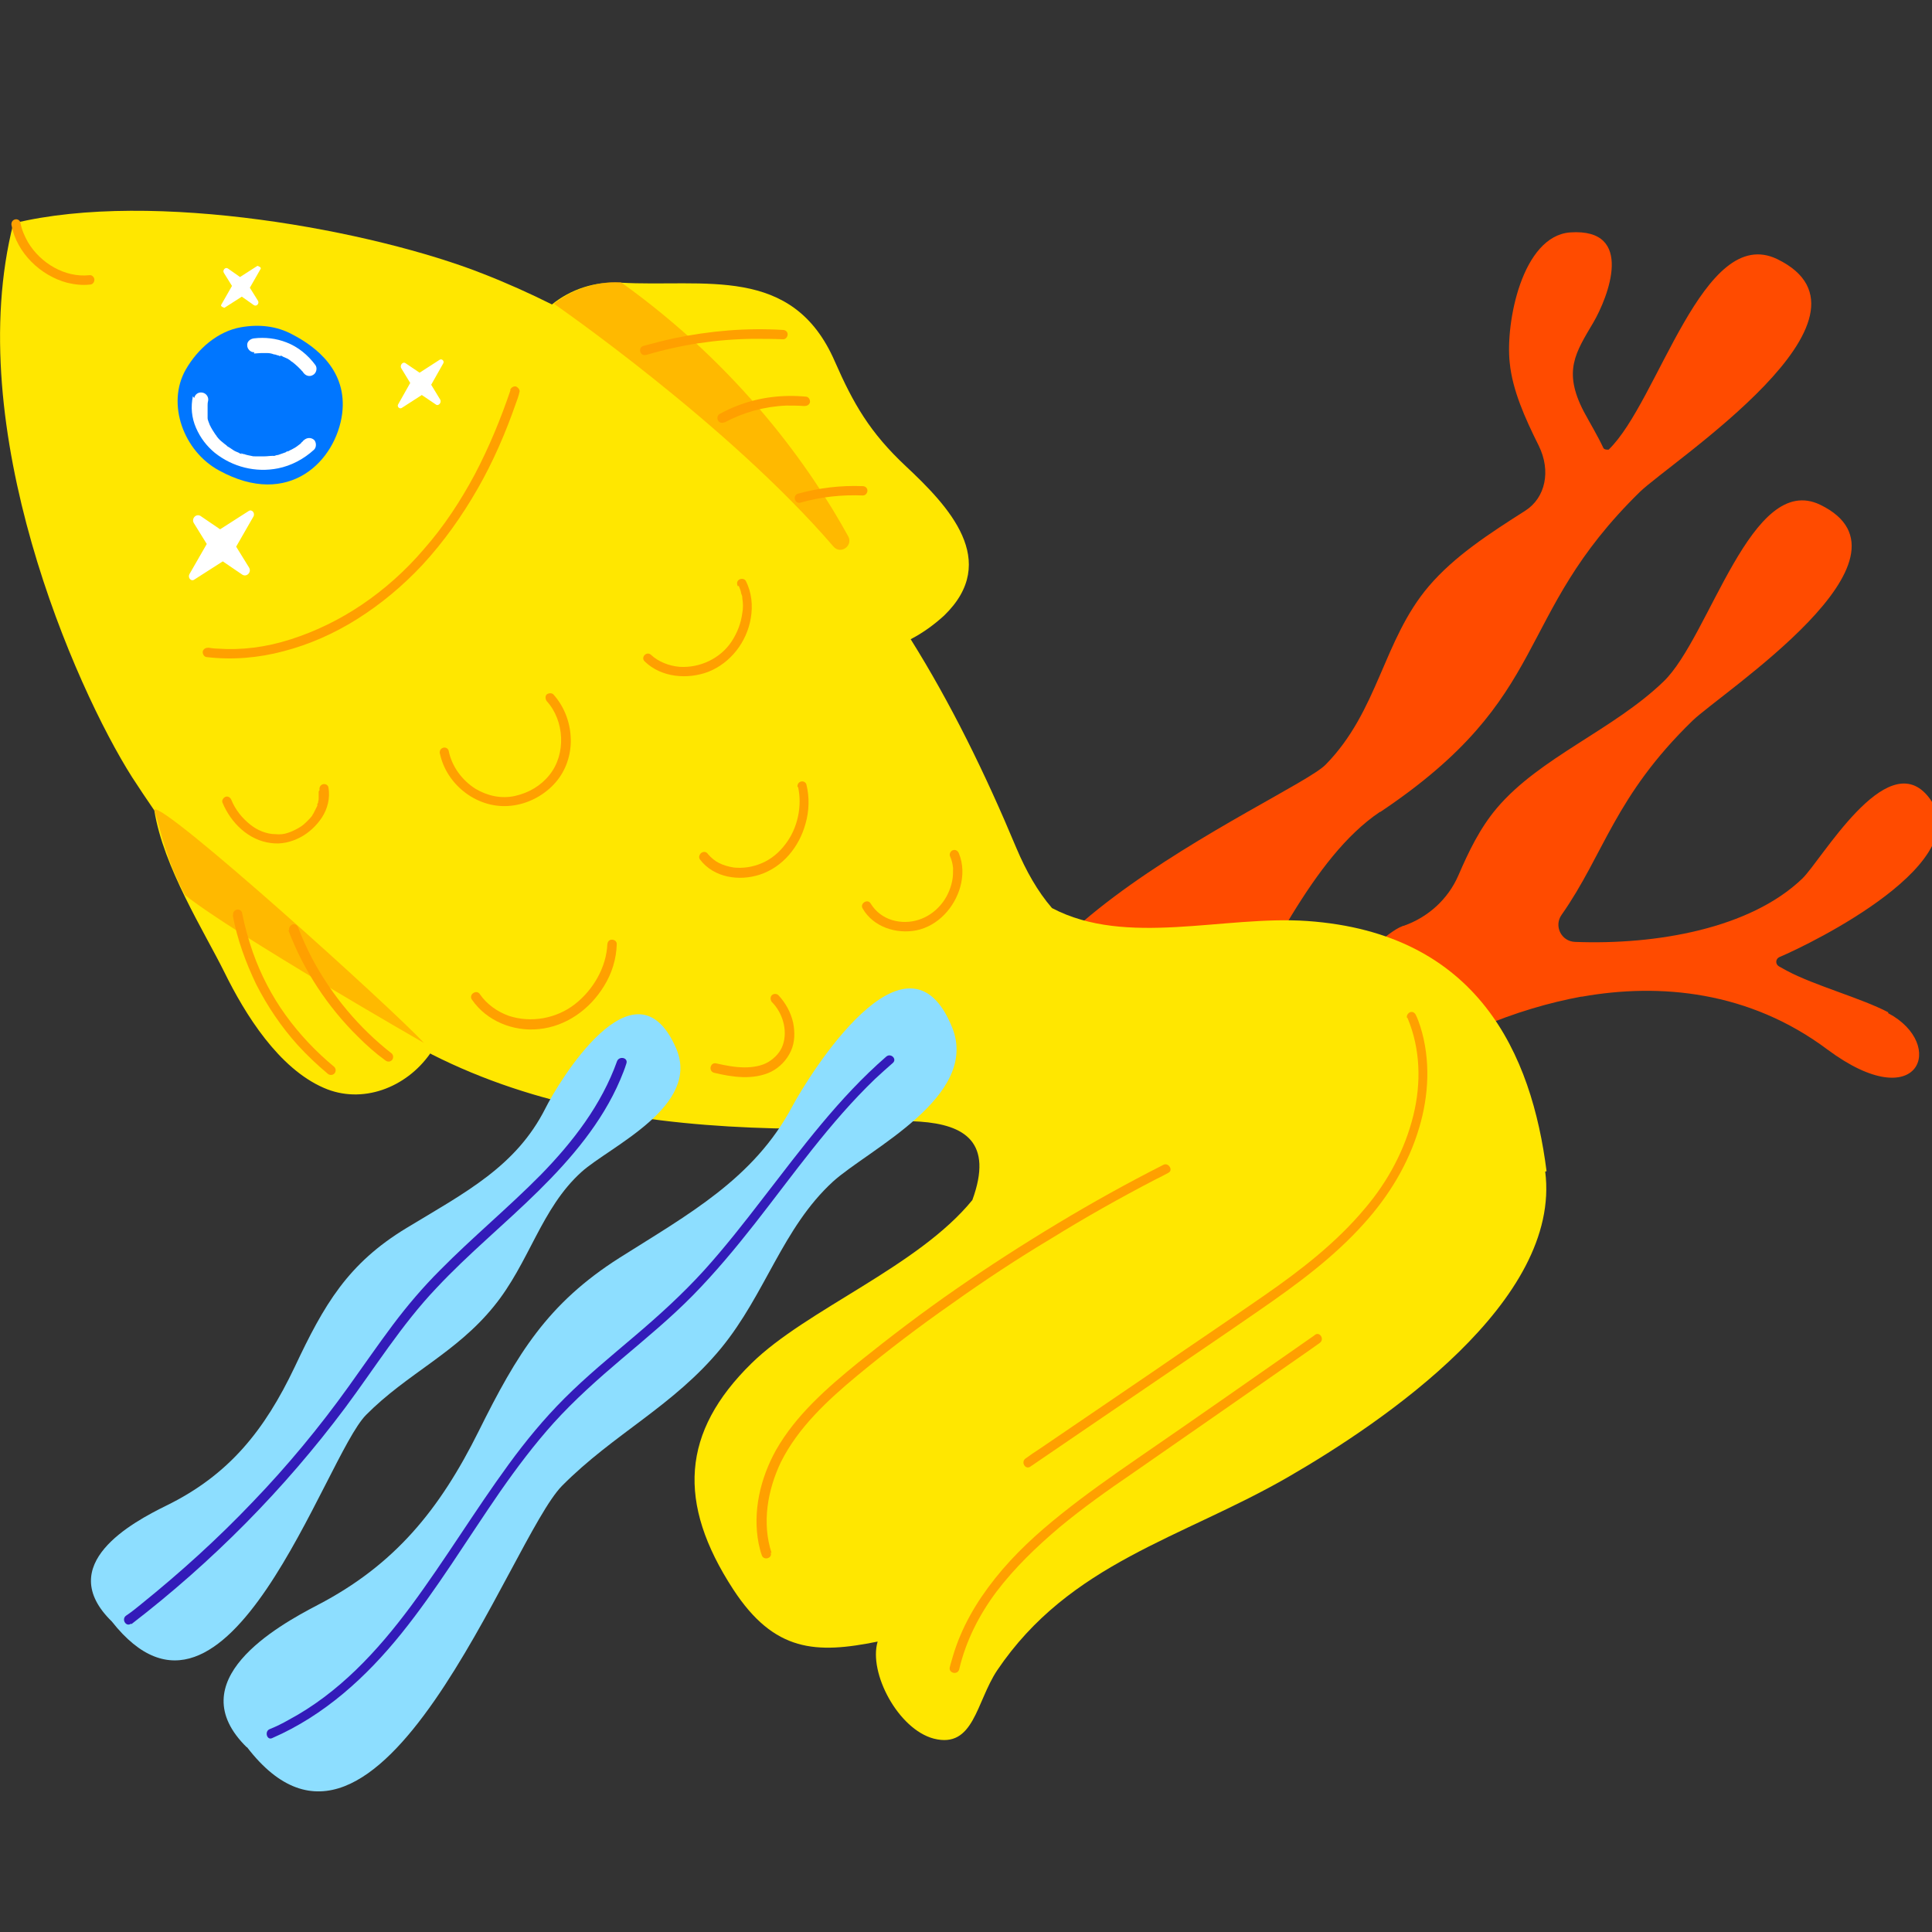 <svg width="55" height="55" viewBox="0 0 55 55" fill="none" xmlns="http://www.w3.org/2000/svg">
<rect x="0" y="0" width="55" height="55" fill="#333333" stroke="none"/>
<g clip-path="url(#clip0_329_4669)">
<path d="M39.295 23.114C44.251 19.795 43.033 17.577 46.683 14.004C47.57 13.143 53.947 9.013 50.598 7.378C48.48 6.351 47.215 11.432 45.795 12.8C45.795 12.8 45.668 12.813 45.643 12.75C45.49 12.42 45.275 12.065 45.084 11.71C44.488 10.557 44.855 10.038 45.362 9.176C45.768 8.479 46.566 6.49 44.702 6.616C43.332 6.717 42.852 9.188 42.979 10.329C43.055 11.102 43.411 11.9 43.804 12.686C44.16 13.408 43.995 14.169 43.425 14.536C42.411 15.182 41.409 15.828 40.674 16.69C39.369 18.223 39.243 20.238 37.735 21.771C36.797 22.721 25.438 27.484 29.32 31.818C34.191 35.178 35.403 25.724 39.282 23.114L39.295 23.114Z" fill="#FF4B00"/>
<path d="M53.753 28.817C52.979 28.412 51.66 28.057 50.874 27.638C50.798 27.6 50.722 27.55 50.646 27.512C50.532 27.448 50.544 27.296 50.658 27.245C51.559 26.866 56.439 24.484 54.866 22.646C53.686 21.265 51.849 24.496 51.304 25.015C49.821 26.434 47.158 26.903 44.838 26.814C44.445 26.801 44.229 26.357 44.457 26.041C45.674 24.305 45.965 22.67 48.183 20.516C49.007 19.718 54.926 15.879 51.819 14.37C49.853 13.42 48.676 18.134 47.358 19.401C45.926 20.782 43.846 21.554 42.617 22.999C42.123 23.582 41.806 24.253 41.515 24.925C41.224 25.596 40.653 26.116 39.956 26.357C39.943 26.357 39.931 26.357 39.918 26.369C39.525 26.509 38.562 27.395 37.953 28.206C37.37 28.979 36.648 29.625 35.837 30.145C32.921 31.994 29.892 34.592 32.086 37.038C35.765 39.573 37.195 34.238 39.539 30.868C40.984 29.538 43.228 28.701 45.016 28.372L45.041 28.372C47.248 27.98 49.797 28.209 52.029 29.882C54.642 31.821 55.427 29.73 53.753 28.843L53.753 28.817Z" fill="#FF4B00"/>
<path d="M44.027 33.341C43.607 30.021 42.084 26.561 37.214 26.219C34.843 26.054 32.066 26.966 29.948 25.851C29.542 25.382 29.212 24.799 28.933 24.14C28.044 22.011 27.067 20.022 25.925 18.197C26.267 18.02 26.584 17.791 26.876 17.525C28.486 15.967 27.001 14.408 25.783 13.268C24.769 12.317 24.299 11.506 23.766 10.29C22.56 7.515 20.049 8.186 17.653 8.046C16.93 8.008 16.245 8.236 15.713 8.667C15.078 8.35 14.431 8.059 13.747 7.792C10.665 6.576 4.374 5.384 0.38 6.359C-1.102 12.188 2.135 19.563 3.759 22.123C3.962 22.439 4.178 22.756 4.394 23.073C4.648 24.682 5.815 26.52 6.386 27.673C6.983 28.889 7.934 30.41 9.215 30.968C10.306 31.449 11.562 30.968 12.246 29.992C12.259 29.992 12.271 30.005 12.297 30.018C15.252 31.513 18.549 32.033 22.037 32.122C24.396 32.186 28.884 30.868 27.681 34.163C26.134 36.063 22.952 37.279 21.393 38.812C19.402 40.764 19.264 42.778 20.875 45.249C22.043 47.036 23.235 47.087 24.985 46.732C24.719 47.619 25.569 49.229 26.583 49.495C27.725 49.786 27.788 48.456 28.384 47.556C30.449 44.49 33.645 43.794 36.675 42.045C39.414 40.462 44.46 37.028 43.989 33.353L44.027 33.341Z" fill="#FFE700"/>
<path d="M8.319 9.519C9.004 9.874 9.892 10.558 9.741 11.775C9.564 13.118 8.232 14.486 6.241 13.396C5.226 12.851 4.731 11.495 5.289 10.52C5.631 9.924 6.202 9.43 6.861 9.316C7.368 9.227 7.875 9.278 8.319 9.519Z" fill="#0076FF"/>
<path d="M14.534 11.103C14.255 11.926 13.925 12.725 13.52 13.498C13.114 14.258 12.633 14.993 12.062 15.639C11.543 16.247 10.947 16.779 10.288 17.223C9.666 17.641 8.994 17.97 8.284 18.198C7.574 18.426 6.889 18.515 6.179 18.464C6.103 18.464 6.014 18.451 5.938 18.439C5.862 18.439 5.799 18.464 5.773 18.54C5.761 18.603 5.799 18.692 5.875 18.705C6.611 18.793 7.359 18.73 8.069 18.54C8.804 18.35 9.514 18.034 10.161 17.628C10.846 17.197 11.467 16.678 12.025 16.082C12.633 15.424 13.153 14.689 13.596 13.916C14.04 13.143 14.395 12.319 14.686 11.483C14.724 11.382 14.762 11.28 14.787 11.166C14.813 11.103 14.749 11.027 14.686 11.001C14.61 10.989 14.546 11.039 14.521 11.103L14.534 11.103Z" fill="#FFA000"/>
<path d="M27.043 24.368C27.094 24.482 27.12 24.596 27.132 24.71C27.132 24.849 27.132 24.951 27.107 25.077C27.056 25.331 26.942 25.571 26.778 25.762C26.435 26.167 25.903 26.344 25.395 26.192C25.142 26.116 24.926 25.951 24.787 25.723C24.698 25.571 24.47 25.723 24.558 25.863C24.863 26.395 25.522 26.598 26.093 26.484C26.702 26.357 27.171 25.837 27.335 25.255C27.424 24.938 27.424 24.596 27.297 24.292C27.272 24.228 27.208 24.178 27.132 24.203C27.069 24.216 27.018 24.304 27.043 24.368V24.368Z" fill="#FFA000"/>
<path d="M22.717 22.391C22.844 22.949 22.705 23.582 22.363 24.026C22.185 24.267 21.957 24.457 21.691 24.571C21.425 24.685 21.158 24.723 20.892 24.697C20.74 24.672 20.6 24.634 20.474 24.571C20.347 24.507 20.245 24.419 20.156 24.317C20.118 24.254 20.042 24.228 19.966 24.279C19.915 24.317 19.877 24.406 19.928 24.469C20.322 24.989 21.044 25.09 21.628 24.9C22.287 24.685 22.756 24.102 22.933 23.443C23.035 23.088 23.047 22.695 22.958 22.341C22.945 22.265 22.857 22.227 22.793 22.252C22.717 22.277 22.692 22.353 22.705 22.417L22.717 22.391Z" fill="#FFA000"/>
<path d="M21.03 16.677C21.03 16.677 21.081 16.791 21.093 16.855C21.093 16.88 21.106 16.918 21.119 16.944C21.132 16.969 21.132 17.02 21.132 17.032C21.157 17.172 21.157 17.324 21.132 17.45C21.094 17.742 20.992 18.008 20.828 18.261C20.511 18.743 19.928 19.021 19.344 18.983C19.053 18.958 18.748 18.844 18.532 18.641C18.406 18.527 18.228 18.717 18.355 18.831C18.824 19.288 19.573 19.351 20.169 19.123C20.803 18.869 21.259 18.274 21.373 17.602C21.436 17.235 21.398 16.867 21.233 16.538C21.195 16.475 21.106 16.462 21.043 16.5C20.979 16.538 20.967 16.614 21.005 16.69L21.03 16.677Z" fill="#FFA000"/>
<path d="M17.291 26.864C17.266 27.535 16.886 28.181 16.366 28.587C15.846 28.992 15.124 29.132 14.477 28.916C14.16 28.802 13.855 28.587 13.665 28.308C13.627 28.244 13.551 28.219 13.475 28.27C13.411 28.308 13.386 28.396 13.437 28.46C13.855 29.068 14.616 29.372 15.339 29.296C16.113 29.221 16.785 28.739 17.19 28.08C17.419 27.713 17.545 27.307 17.558 26.876C17.558 26.8 17.494 26.75 17.418 26.75C17.342 26.75 17.291 26.813 17.291 26.889L17.291 26.864Z" fill="#FFA000"/>
<path d="M21.971 28.523C22.276 28.827 22.428 29.322 22.289 29.74C22.225 29.942 22.061 30.12 21.87 30.234C21.68 30.348 21.427 30.386 21.198 30.386C20.932 30.386 20.666 30.335 20.387 30.272C20.222 30.234 20.159 30.487 20.323 30.538C20.843 30.665 21.439 30.753 21.947 30.513C22.2 30.386 22.403 30.171 22.517 29.917C22.631 29.664 22.631 29.385 22.58 29.119C22.517 28.827 22.364 28.549 22.161 28.333C22.111 28.282 22.022 28.282 21.971 28.333C21.92 28.384 21.933 28.473 21.971 28.523Z" fill="#FFA000"/>
<path d="M9.072 22.531C9.072 22.531 9.072 22.531 9.072 22.543C9.072 22.556 9.072 22.569 9.072 22.581C9.072 22.607 9.072 22.645 9.072 22.67C9.072 22.683 9.072 22.695 9.072 22.708C9.072 22.733 9.072 22.708 9.072 22.721C9.072 22.746 9.072 22.784 9.059 22.809C9.059 22.835 9.059 22.86 9.034 22.886C9.034 22.898 9.034 22.911 9.034 22.924C9.034 22.924 9.034 22.949 9.034 22.924L9.034 22.936C9.009 22.987 8.983 23.038 8.958 23.088C8.945 23.114 8.932 23.139 8.92 23.164C8.894 23.19 8.907 23.19 8.882 23.228C8.844 23.278 8.806 23.316 8.768 23.354C8.679 23.443 8.616 23.506 8.501 23.57C8.387 23.633 8.311 23.671 8.197 23.709C8.083 23.747 7.982 23.76 7.842 23.747C7.588 23.747 7.322 23.633 7.132 23.481C6.891 23.291 6.7 23.05 6.586 22.771C6.561 22.708 6.497 22.657 6.421 22.683C6.358 22.708 6.307 22.784 6.333 22.847C6.574 23.43 7.081 23.924 7.715 24C8.007 24.039 8.286 23.975 8.552 23.836C8.793 23.709 9.009 23.506 9.161 23.278C9.326 23.025 9.402 22.721 9.351 22.417C9.338 22.341 9.249 22.303 9.186 22.328C9.11 22.353 9.084 22.429 9.097 22.493L9.072 22.531Z" fill="#FFA000"/>
<path d="M2.548 7.834C1.85 7.91 1.153 7.492 0.797 6.897C0.696 6.719 0.62 6.542 0.581 6.339C0.569 6.263 0.48 6.225 0.416 6.25C0.34 6.276 0.315 6.352 0.328 6.415C0.48 7.201 1.153 7.847 1.914 8.05C2.129 8.101 2.345 8.126 2.56 8.101C2.636 8.101 2.687 8.037 2.687 7.961C2.687 7.898 2.624 7.822 2.548 7.834V7.834Z" fill="#FFA000"/>
<path d="M40.069 28.979C40.437 29.854 40.463 30.829 40.235 31.754C39.994 32.73 39.513 33.629 38.866 34.39C38.055 35.365 37.041 36.151 36.001 36.873C34.962 37.595 33.884 38.317 32.819 39.052C31.741 39.787 30.676 40.509 29.599 41.244C29.459 41.332 29.333 41.421 29.193 41.522C29.054 41.624 29.193 41.852 29.333 41.751C30.423 41.003 31.513 40.268 32.604 39.521C33.681 38.786 34.772 38.051 35.849 37.304C36.914 36.569 37.966 35.796 38.828 34.833C39.538 34.048 40.096 33.135 40.4 32.109C40.678 31.184 40.729 30.17 40.437 29.233C40.399 29.119 40.361 29.005 40.31 28.903C40.284 28.84 40.221 28.789 40.145 28.814C40.081 28.84 40.031 28.916 40.056 28.979L40.069 28.979Z" fill="#FFA000"/>
<path d="M37.421 38.013C36.584 38.596 35.735 39.191 34.898 39.774C34.061 40.357 33.224 40.939 32.375 41.522C31.64 42.029 30.904 42.548 30.207 43.106C29.51 43.663 28.876 44.246 28.331 44.93C27.786 45.614 27.368 46.337 27.127 47.148C27.102 47.249 27.064 47.35 27.038 47.465C27 47.629 27.254 47.693 27.305 47.528C27.494 46.717 27.875 45.969 28.369 45.31C28.889 44.626 29.51 44.031 30.169 43.473C30.841 42.916 31.538 42.422 32.261 41.928C33.098 41.345 33.922 40.775 34.759 40.192C35.595 39.609 36.432 39.026 37.269 38.444L37.573 38.228C37.713 38.127 37.573 37.899 37.434 38L37.421 38.013Z" fill="#FFA000"/>
<path d="M21.965 44.208C21.686 43.359 21.85 42.422 22.23 41.623C22.724 40.635 23.561 39.862 24.398 39.166C25.273 38.443 26.173 37.759 27.098 37.113C28.024 36.454 28.962 35.834 29.938 35.251C30.902 34.655 31.891 34.098 32.892 33.578C33.019 33.515 33.146 33.452 33.26 33.388C33.412 33.312 33.26 33.084 33.12 33.16C32.093 33.68 31.092 34.237 30.103 34.833C29.114 35.428 28.15 36.049 27.2 36.708C26.249 37.366 25.336 38.063 24.436 38.785C23.548 39.508 22.661 40.28 22.091 41.281C21.647 42.08 21.419 43.03 21.597 43.942C21.622 44.056 21.648 44.17 21.686 44.272C21.737 44.437 22.003 44.361 21.939 44.196L21.965 44.208Z" fill="#FFA000"/>
<path d="M18.403 10.102C19.392 9.81 20.406 9.658 21.434 9.646C21.725 9.646 22.017 9.646 22.296 9.659C22.372 9.659 22.423 9.583 22.423 9.519C22.423 9.443 22.359 9.392 22.283 9.392C21.243 9.329 20.203 9.418 19.176 9.633C18.884 9.696 18.605 9.772 18.314 9.848C18.149 9.899 18.225 10.153 18.39 10.102L18.403 10.102Z" fill="#FFA000"/>
<path d="M20.622 12.028C21.168 11.736 21.764 11.572 22.385 11.546C22.55 11.546 22.727 11.546 22.892 11.559C22.968 11.559 23.032 11.534 23.057 11.458C23.07 11.394 23.032 11.306 22.956 11.293C22.296 11.229 21.624 11.305 21.003 11.546C20.825 11.61 20.648 11.698 20.483 11.787C20.419 11.825 20.407 11.914 20.445 11.977C20.483 12.04 20.572 12.053 20.635 12.015L20.622 12.028Z" fill="#FFA000"/>
<path d="M22.792 14.308C23.375 14.143 23.971 14.08 24.568 14.105C24.644 14.105 24.694 14.03 24.694 13.966C24.694 13.89 24.631 13.839 24.555 13.839C23.933 13.814 23.312 13.89 22.716 14.055C22.551 14.105 22.627 14.359 22.792 14.308V14.308Z" fill="#FFA000"/>
<path d="M6.625 26.052C6.752 26.737 6.993 27.396 7.297 28.029C7.615 28.65 8.008 29.233 8.477 29.753C8.744 30.044 9.023 30.31 9.327 30.564C9.378 30.614 9.467 30.614 9.517 30.564C9.568 30.513 9.568 30.424 9.517 30.373C8.997 29.943 8.528 29.448 8.135 28.904C7.741 28.359 7.424 27.75 7.196 27.104C7.069 26.737 6.967 26.369 6.891 25.989C6.878 25.913 6.789 25.875 6.726 25.901C6.65 25.926 6.625 26.002 6.637 26.065L6.625 26.052Z" fill="#FFA000"/>
<path d="M8.21 26.483C8.642 27.624 9.327 28.663 10.19 29.512C10.431 29.753 10.685 29.981 10.964 30.183C11.027 30.234 11.103 30.234 11.154 30.183C11.205 30.133 11.204 30.044 11.154 29.993C10.228 29.271 9.454 28.346 8.896 27.307C8.743 27.015 8.604 26.711 8.489 26.407C8.464 26.344 8.401 26.293 8.325 26.318C8.261 26.344 8.21 26.42 8.236 26.483L8.21 26.483Z" fill="#FFA000"/>
<path d="M12.521 21.441C12.711 22.366 13.624 23.05 14.563 22.936C15.007 22.886 15.438 22.671 15.755 22.341C16.072 22.012 16.236 21.581 16.249 21.137C16.261 20.63 16.084 20.136 15.754 19.769C15.703 19.718 15.614 19.731 15.564 19.769C15.513 19.819 15.526 19.908 15.564 19.959C16.071 20.516 16.122 21.467 15.641 22.062C15.4 22.366 15.057 22.569 14.664 22.658C14.271 22.746 13.878 22.658 13.536 22.455C13.155 22.214 12.863 21.821 12.774 21.378C12.761 21.302 12.673 21.264 12.609 21.289C12.533 21.314 12.508 21.39 12.521 21.454L12.521 21.441Z" fill="#FFA000"/>
<path d="M3.183 46.16C1.521 44.538 3.777 43.334 4.728 42.865C6.516 41.991 7.53 40.724 8.391 38.912C9.227 37.138 9.899 35.973 11.572 34.959C13.245 33.946 14.69 33.211 15.527 31.551C15.881 30.841 18.073 27.167 19.241 29.828C19.977 31.488 17.353 32.641 16.554 33.363C15.401 34.402 15.072 35.948 14.058 37.19C12.981 38.52 11.586 39.103 10.42 40.281C9.242 41.472 6.469 50.33 3.183 46.16V46.16Z" fill="#8DDEFF"/>
<path d="M3.741 46.236C4.894 45.349 5.984 44.386 6.998 43.36C8.012 42.334 8.962 41.231 9.824 40.078C10.673 38.938 11.433 37.709 12.422 36.67C13.334 35.694 14.374 34.846 15.324 33.908C16.262 32.983 17.137 31.957 17.656 30.74C17.719 30.588 17.783 30.436 17.833 30.271C17.884 30.107 17.63 30.056 17.567 30.208C17.124 31.45 16.313 32.502 15.4 33.439C14.475 34.377 13.448 35.225 12.523 36.163C12.041 36.645 11.598 37.164 11.18 37.721C10.762 38.279 10.343 38.887 9.925 39.47C9.089 40.636 8.176 41.738 7.188 42.764C6.199 43.803 5.135 44.766 4.019 45.666C3.88 45.78 3.74 45.894 3.588 45.995C3.449 46.096 3.588 46.325 3.728 46.223L3.741 46.236Z" fill="#331BB9"/>
<path d="M7.028 49.745C5.1 47.857 7.876 46.299 9.043 45.691C11.236 44.55 12.516 42.979 13.63 40.737C14.72 38.544 15.582 37.113 17.635 35.808C19.6 34.566 21.463 33.553 22.553 31.5C23.022 30.626 25.822 26.077 27.104 29.245C27.904 31.222 24.709 32.73 23.708 33.642C22.276 34.959 21.795 36.835 20.527 38.381C19.171 40.028 17.473 40.813 16.002 42.296C14.519 43.791 10.784 54.638 7.028 49.733L7.028 49.745Z" fill="#8DDEFF"/>
<path d="M25.228 30.081C23.884 31.247 22.82 32.691 21.73 34.098C21.185 34.807 20.64 35.504 20.045 36.163C19.436 36.834 18.765 37.443 18.08 38.025C17.396 38.608 16.698 39.178 16.065 39.812C15.482 40.395 14.962 41.028 14.481 41.687C13.518 43.005 12.669 44.411 11.693 45.729C10.742 47.009 9.64 48.2 8.22 48.96C8.043 49.061 7.865 49.15 7.675 49.226C7.523 49.289 7.599 49.555 7.751 49.479C9.234 48.833 10.426 47.744 11.427 46.502C12.428 45.26 13.302 43.816 14.24 42.46C14.709 41.788 15.203 41.13 15.761 40.509C16.357 39.85 17.028 39.254 17.7 38.684C18.372 38.114 19.094 37.519 19.728 36.873C20.362 36.226 20.932 35.542 21.489 34.833C22.592 33.426 23.619 31.956 24.911 30.715C25.076 30.563 25.241 30.411 25.418 30.259C25.545 30.145 25.355 29.967 25.228 30.081V30.081Z" fill="#331BB9"/>
<path d="M5.491 11.28C5.428 11.584 5.453 11.888 5.58 12.18C5.707 12.471 5.885 12.699 6.113 12.889C6.621 13.295 7.28 13.46 7.914 13.333C8.295 13.257 8.65 13.067 8.941 12.801C9.017 12.725 9.005 12.585 8.941 12.522C8.852 12.446 8.738 12.459 8.662 12.522C8.65 12.535 8.624 12.547 8.612 12.573C8.612 12.573 8.573 12.598 8.574 12.611C8.574 12.611 8.612 12.585 8.574 12.611C8.574 12.611 8.561 12.623 8.548 12.636C8.535 12.649 8.51 12.661 8.497 12.674C8.434 12.725 8.371 12.763 8.295 12.801C8.257 12.813 8.231 12.839 8.193 12.851C8.193 12.851 8.18 12.851 8.168 12.851C8.206 12.826 8.193 12.851 8.18 12.851C8.168 12.851 8.142 12.864 8.13 12.877C8.054 12.902 7.99 12.927 7.914 12.953C7.876 12.953 7.851 12.965 7.813 12.978C7.8 12.978 7.775 12.978 7.762 12.978C7.825 12.965 7.762 12.978 7.749 12.978C7.673 12.978 7.61 12.991 7.534 12.991C7.458 12.991 7.394 12.991 7.318 12.991C7.318 12.991 7.369 12.991 7.331 12.991C7.331 12.991 7.318 12.991 7.305 12.991C7.293 12.991 7.267 12.991 7.255 12.991C7.217 12.991 7.191 12.991 7.153 12.978C7.09 12.965 7.014 12.953 6.95 12.927C6.938 12.927 6.912 12.927 6.9 12.915C6.9 12.915 6.836 12.889 6.874 12.915C6.912 12.94 6.849 12.915 6.849 12.915C6.836 12.915 6.811 12.902 6.798 12.889C6.735 12.864 6.671 12.839 6.621 12.8C6.57 12.762 6.506 12.725 6.443 12.687C6.443 12.687 6.481 12.725 6.456 12.687C6.456 12.687 6.456 12.687 6.443 12.674C6.43 12.674 6.418 12.648 6.405 12.648C6.38 12.623 6.354 12.61 6.329 12.585C6.278 12.547 6.227 12.496 6.189 12.446C6.189 12.446 6.164 12.42 6.164 12.408C6.126 12.37 6.189 12.433 6.164 12.408C6.138 12.382 6.126 12.357 6.1 12.319C6.062 12.268 6.037 12.218 5.999 12.154C5.999 12.142 5.986 12.129 5.974 12.104C5.974 12.104 5.961 12.066 5.974 12.104C5.986 12.142 5.974 12.104 5.974 12.104C5.961 12.066 5.948 12.04 5.935 12.002C5.923 11.964 5.91 11.939 5.91 11.901C5.91 11.888 5.91 11.863 5.91 11.85C5.91 11.85 5.91 11.837 5.91 11.825C5.91 11.787 5.91 11.825 5.91 11.837C5.91 11.799 5.91 11.761 5.91 11.723C5.91 11.685 5.91 11.647 5.91 11.622C5.91 11.609 5.91 11.584 5.91 11.571C5.91 11.571 5.91 11.559 5.91 11.546C5.91 11.508 5.91 11.584 5.91 11.546C5.91 11.508 5.91 11.47 5.923 11.419C5.948 11.318 5.884 11.204 5.77 11.178C5.656 11.153 5.555 11.216 5.529 11.331L5.491 11.28Z" fill="white"/>
<path d="M7.228 10.064C7.292 10.064 7.368 10.051 7.431 10.051C7.469 10.051 7.495 10.051 7.533 10.051C7.545 10.051 7.571 10.051 7.583 10.051C7.647 10.051 7.545 10.051 7.609 10.051C7.672 10.051 7.736 10.064 7.799 10.089C7.837 10.089 7.862 10.102 7.9 10.115C7.913 10.115 7.926 10.115 7.939 10.127C7.939 10.127 7.989 10.153 7.977 10.127C7.951 10.127 8.002 10.127 8.002 10.127C8.015 10.127 8.04 10.14 8.053 10.153C8.078 10.165 8.116 10.178 8.141 10.191C8.167 10.203 8.205 10.216 8.23 10.241C8.243 10.241 8.268 10.267 8.281 10.279C8.281 10.279 8.332 10.317 8.306 10.292C8.37 10.343 8.433 10.393 8.484 10.444C8.509 10.47 8.547 10.508 8.573 10.533C8.573 10.533 8.611 10.584 8.598 10.558C8.611 10.571 8.624 10.596 8.636 10.609C8.7 10.698 8.814 10.736 8.915 10.672C9.004 10.622 9.042 10.482 8.979 10.393C8.763 10.102 8.484 9.874 8.154 9.747C7.862 9.633 7.545 9.595 7.228 9.633C7.127 9.646 7.025 9.722 7.038 9.836C7.038 9.937 7.14 10.039 7.241 10.026L7.228 10.064Z" fill="white"/>
<path opacity="0.65" d="M15.764 8.644C15.764 8.644 20.724 12.066 23.73 15.563C23.933 15.792 24.288 15.538 24.149 15.272C23.083 13.333 21.078 10.469 17.678 8.036C17.678 8.036 16.677 7.935 15.777 8.644L15.764 8.644Z" fill="#FFA000"/>
<path opacity="0.65" d="M4.392 23.049C4.62 22.796 11.255 28.79 12.067 29.69C12.067 29.69 6.676 26.598 5.268 25.482C4.722 24.43 4.621 23.81 4.392 23.049V23.049Z" fill="#FFA000"/>
<path d="M6.723 15.562L7.091 16.158C7.167 16.285 7.027 16.437 6.901 16.361L6.342 15.981L5.531 16.5C5.442 16.563 5.341 16.449 5.391 16.348L5.886 15.486L5.518 14.891C5.442 14.764 5.581 14.612 5.708 14.688L6.266 15.068L7.077 14.549C7.166 14.486 7.268 14.6 7.217 14.701L6.723 15.562Z" fill="white"/>
<path d="M7.113 8.191L7.342 8.559C7.393 8.636 7.304 8.737 7.227 8.687L6.884 8.445L6.388 8.763C6.388 8.763 6.26 8.725 6.299 8.674L6.604 8.14L6.375 7.771C6.324 7.695 6.413 7.593 6.489 7.644L6.833 7.886L7.329 7.568C7.329 7.568 7.456 7.606 7.418 7.657L7.113 8.191Z" fill="white"/>
<path d="M12.275 10.953L12.53 11.373C12.581 11.462 12.479 11.576 12.403 11.512L12.008 11.245L11.436 11.614C11.373 11.652 11.296 11.576 11.334 11.512L11.678 10.902L11.423 10.483C11.372 10.394 11.474 10.279 11.55 10.343L11.945 10.61L12.517 10.241C12.581 10.203 12.657 10.28 12.619 10.343L12.275 10.953Z" fill="white"/>
</g>
<defs>
<clipPath id="clip0_329_4669">
<rect width="55" height="55" fill="white"/>
</clipPath>
</defs>
</svg>
